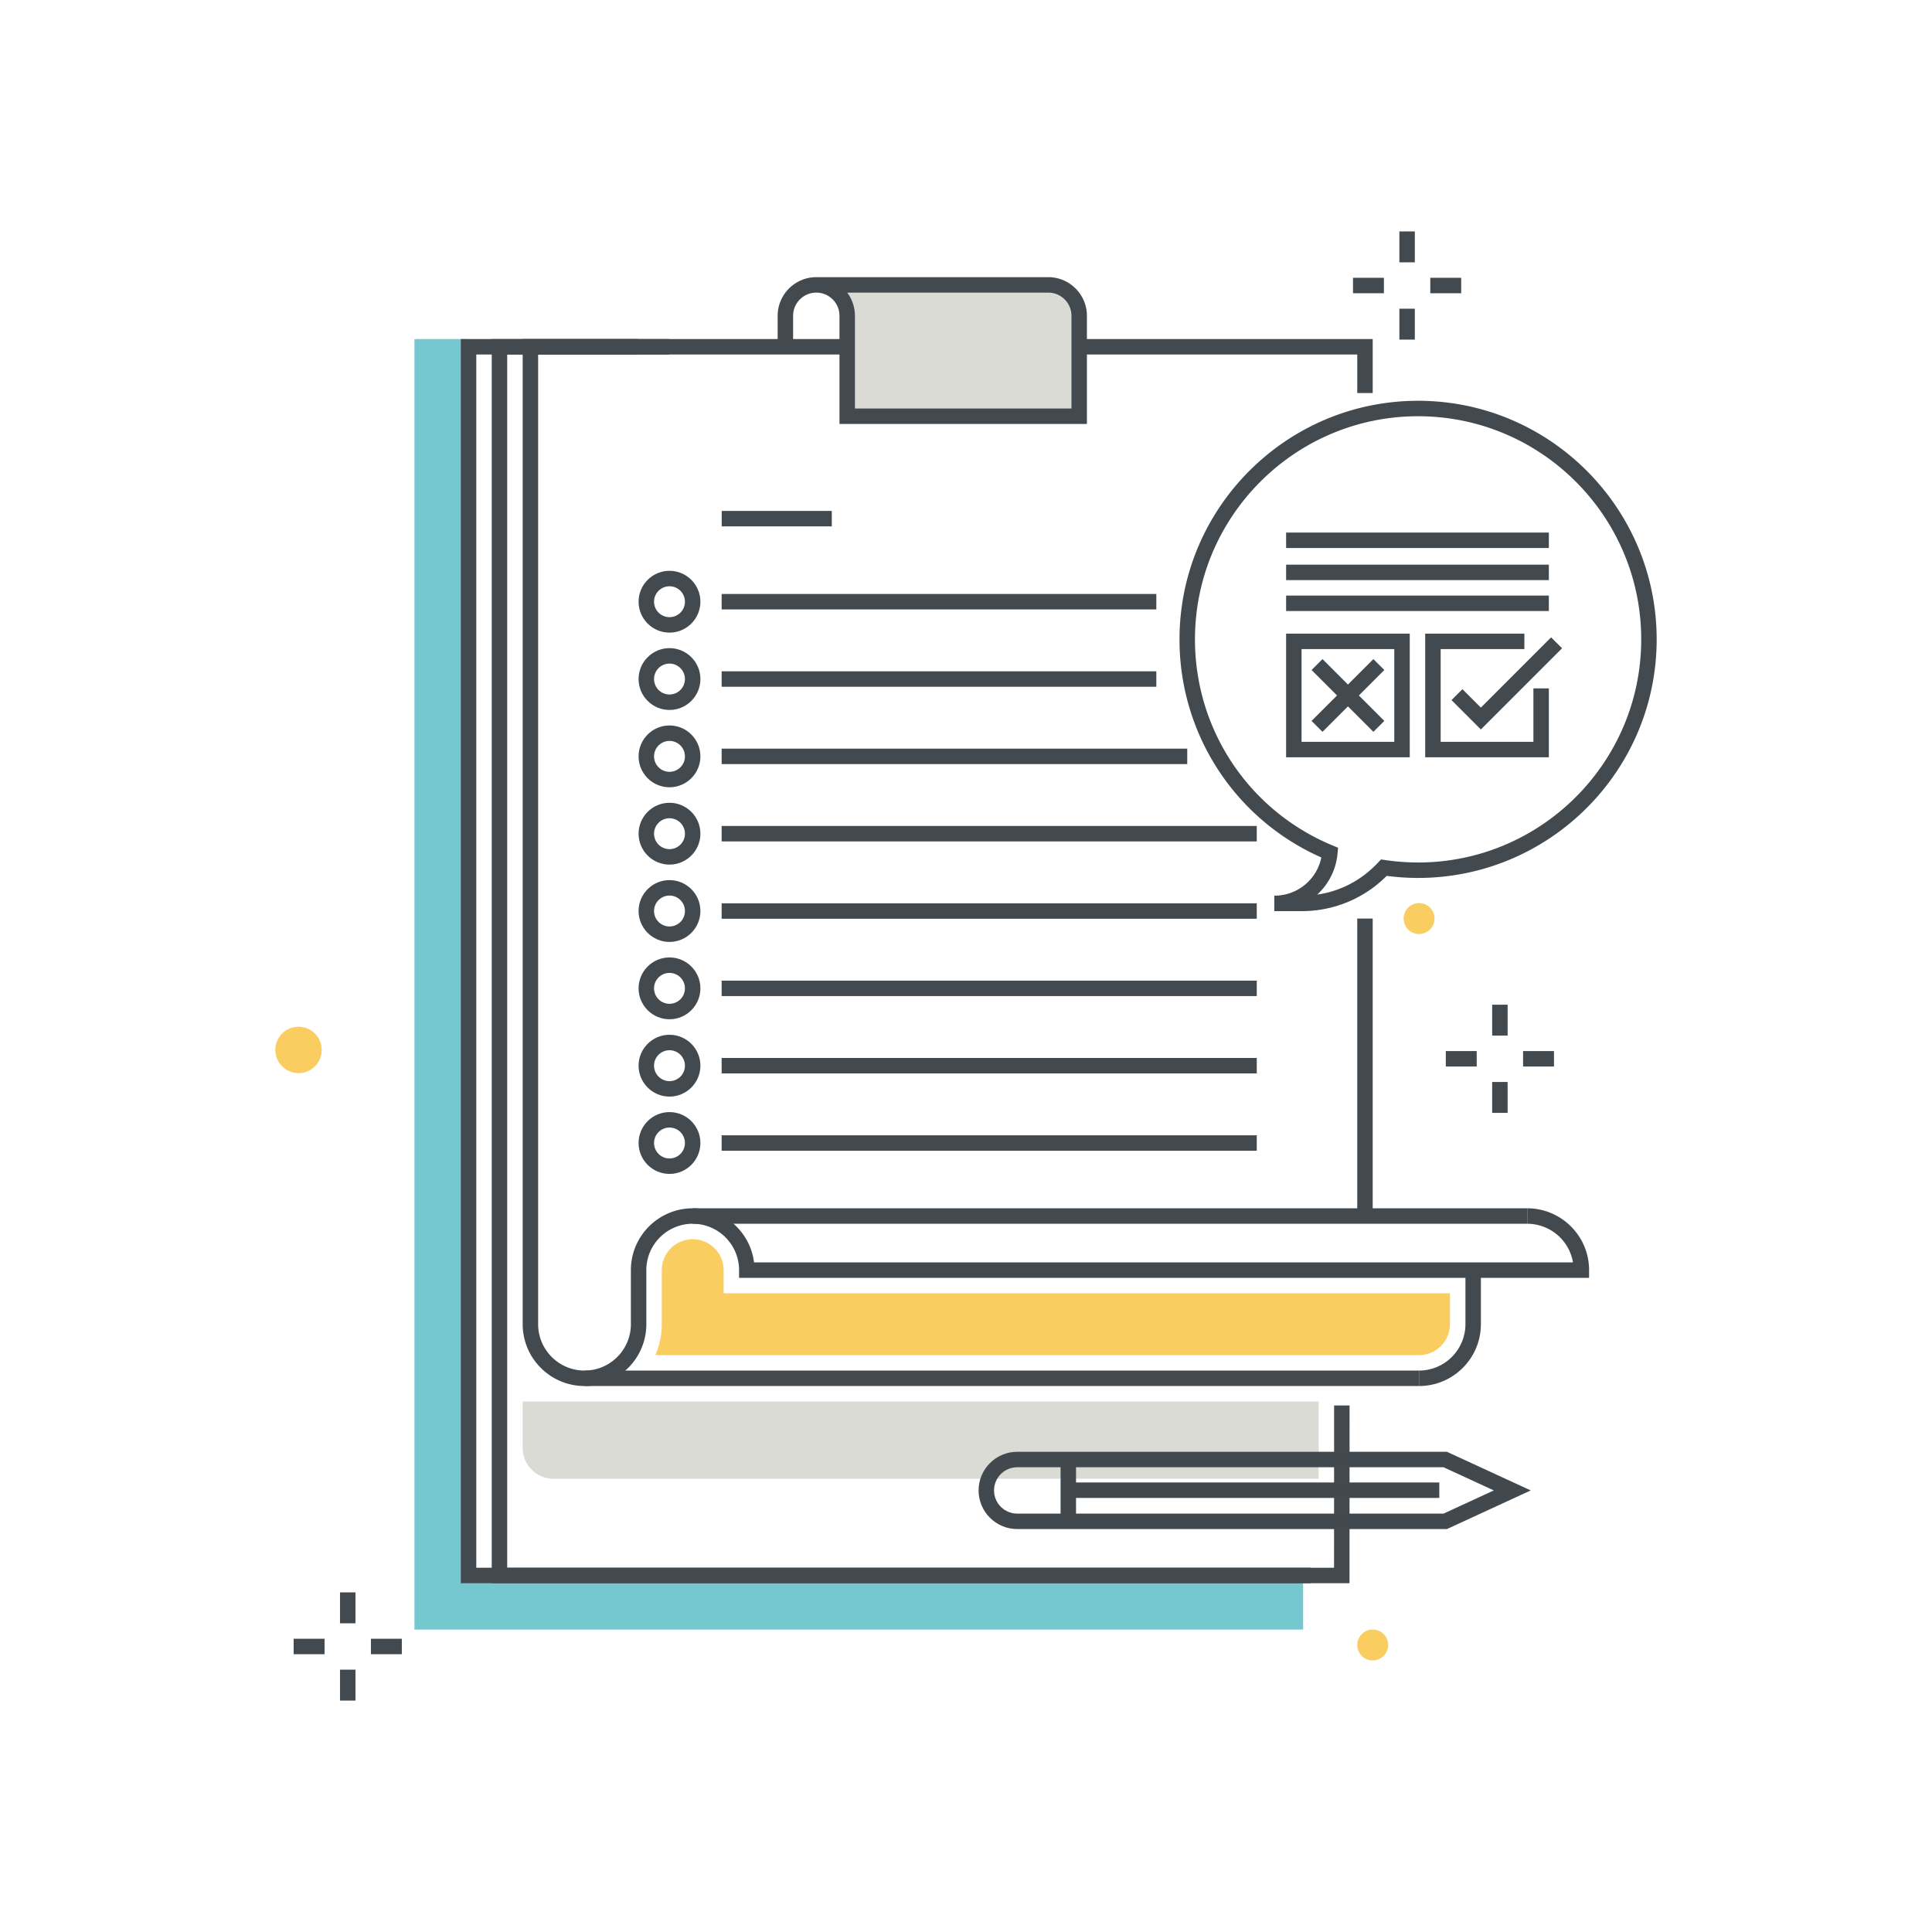 <?xml version="1.0" encoding="utf-8"?><svg xmlns="http://www.w3.org/2000/svg" width="250" height="250" viewBox="0 0 250 250"><g fill="none" fill-rule="evenodd"><path fill="#434A4F" d="M75.635 179.351c-4.411 0-8-3.589-8-8V43.874h109.992v6.987h-2v-4.987H69.635v125.477c0 3.308 2.692 6 6 6 3.309 0 6-2.692 6-6v-6.997c0-4.411 3.589-8 8-8 4.073 0 7.445 3.059 7.938 7h105.971a6.011 6.011 0 0 0-5.917-5v-2c4.411 0 8 3.589 8 8v1H95.635v-1c0-3.308-2.691-6-6-6-3.308 0-6 2.692-6 6v6.997c0 4.411-3.589 8-8 8"/><path fill="#434A4F" d="M175.627 157.354h2v-38.493h-2z"/><path fill="#DBDBD5" d="M105.628 36.864h30.018a4 4 0 0 1 4 4.001v12.998h-30.018V40.865a4 4 0 0 0-4-4.001"/><path fill="#75C7D0" d="M60.631 43.874h-6.999v166.99h114.992v-7.01H60.631V43.874"/><path fill="#434A4F" d="M174.625 204.864H63.632V43.874h22.941v2H65.632v156.99h106.993l.009-20.998 2 .001-.009 22.997M183.627 179.351v-2c3.308 0 6-2.692 6-6v-6.997h2v6.997c0 4.411-3.589 8-8 8"/><path fill="#434A4F" d="M89.635 158.354h107.992v-2H89.635zM75.635 179.351h107.992v-2H75.635z"/><path fill="#DBDBD5" d="M67.632 181.353v6.002a4 4 0 0 0 4 4h98.999v-10.002H67.632"/><path fill="#434A4F" d="M169.625 204.864H59.632V43.874h22.941v2H61.632v156.99h107.993v2"/><path fill="#434A4F" d="M93.388 68.111h14.246v-2H93.388zM93.38 78.862h56.248v-2H93.38zM86.632 75.862c-1.102 0-2 .897-2 2s.898 2 2 2c1.103 0 2-.897 2-2s-.897-2-2-2zm0 6c-2.206 0-4-1.794-4-4s1.794-4 4-4 4 1.794 4 4-1.794 4-4 4zM93.38 88.867h56.248v-2H93.38zM86.632 85.868c-1.102 0-2 .897-2 2s.898 2 2 2c1.103 0 2-.897 2-2s-.897-2-2-2zm0 6c-2.206 0-4-1.794-4-4s1.794-4 4-4 4 1.794 4 4-1.794 4-4 4zM93.38 98.873h60.248v-2H93.38zM86.632 95.874c-1.102 0-2 .897-2 2s.898 2 2 2c1.103 0 2-.897 2-2s-.897-2-2-2zm0 6c-2.206 0-4-1.794-4-4 0-2.205 1.794-4 4-4s4 1.795 4 4c0 2.206-1.794 4-4 4zM93.38 108.88h69.245v-2H93.38zM86.632 105.88c-1.102 0-2 .897-2 2s.898 2 2 2c1.103 0 2-.897 2-2s-.897-2-2-2zm0 6c-2.206 0-4-1.794-4-4 0-2.205 1.794-4 4-4s4 1.795 4 4c0 2.206-1.794 4-4 4zM93.38 118.885h69.245v-2H93.38zM86.632 115.886c-1.102 0-2 .897-2 2s.898 2 2 2c1.103 0 2-.897 2-2s-.897-2-2-2zm0 6c-2.206 0-4-1.794-4-4s1.794-4 4-4 4 1.794 4 4-1.794 4-4 4zM93.38 128.891h69.245v-2H93.38zM86.632 125.892c-1.102 0-2 .897-2 2s.898 2 2 2c1.103 0 2-.897 2-2s-.897-2-2-2zm0 6c-2.206 0-4-1.795-4-4 0-2.206 1.794-4 4-4s4 1.794 4 4c0 2.205-1.794 4-4 4zM93.38 138.898h69.245v-2H93.38zM86.632 135.898c-1.102 0-2 .897-2 2s.898 2 2 2c1.103 0 2-.897 2-2s-.897-2-2-2zm0 6c-2.206 0-4-1.794-4-4 0-2.205 1.794-4 4-4s4 1.795 4 4c0 2.206-1.794 4-4 4zM93.38 148.904h69.245v-2H93.38zM86.632 145.904c-1.102 0-2 .897-2 2s.898 2 2 2c1.103 0 2-.897 2-2s-.897-2-2-2zm0 6c-2.206 0-4-1.794-4-4s1.794-4 4-4 4 1.794 4 4-1.794 4-4 4z"/><path fill="#FACD60" d="M187.626 171.351v-3.996H93.635v-3c0-2.206-1.795-4-4-4-2.206 0-4 1.794-4 4v6.996a9.946 9.946 0 0 1-.835 4h98.826c2.206 0 4-1.795 4-4"/><path fill="#434A4F" d="M110.628 52.862h28.018V40.865c0-1.655-1.346-3-3-3h-26.019a4.98 4.98 0 0 1 1.001 3v11.997zm30.018 2h-32.018V40.865c0-1.655-1.345-3-3-3-1.654 0-3 1.345-3 3v4h-2v-4c0-2.757 2.244-5 5-5h30.018c2.757 0 5 2.243 5 5v13.997zM43.997 210.053h2v-4h-2zM43.997 220.053h2v-4h-2zM47.997 214.053h4v-2h-4zM37.997 214.053h4v-2h-4zM181.079 33.947h2v-4h-2zM181.079 43.947h2v-4h-2zM185.079 37.947h4v-2h-4zM175.079 37.947h4v-2h-4zM193.085 134.007h2v-4h-2zM193.085 144.007h2v-4h-2zM197.085 138.007h4v-2h-4zM187.085 138.007h4v-2h-4z"/><path fill="#FACD60" d="M41.628 135.861a3 3 0 1 1-6 0 3 3 0 0 1 6 0m144-17a2 2 0 1 1-4 0 2 2 0 0 1 4 0m-6 94a2 2 0 1 1-4 0 2 2 0 0 1 4 0"/><path fill="#42494E" d="M131.628 189.861c-1.654 0-3 1.346-3 3s1.346 3 3 3h55.166l6.505-3-6.505-3h-55.166zm0 8c-2.756 0-5-2.243-5-5s2.244-5 5-5h55.605l10.842 5-10.842 5h-55.605z"/><path fill="#42494E" d="M137.238 196.861h2v-7.599h-2z"/><path fill="#42494E" d="M138.238 193.832h48.007v-2h-48.007z"/><path fill="#434A4F" d="M183.501 53.861c-15.92 0-28.873 12.952-28.873 28.872 0 11.723 7.001 22.196 17.837 26.683l.68.281-.066.733a8.192 8.192 0 0 1-2.634 5.331c3.015-.432 5.768-1.874 7.894-4.166l.36-.386.521.077c1.419.212 2.86.319 4.281.319 15.919 0 28.871-12.952 28.871-28.872s-12.952-28.872-28.871-28.872zm-14.997 64.038h-3.61v-2a6.183 6.183 0 0 0 6.088-4.943 30.786 30.786 0 0 1-18.354-28.223c0-17.023 13.85-30.872 30.873-30.872 17.022 0 30.871 13.849 30.871 30.872s-13.849 30.872-30.871 30.872c-1.348 0-2.711-.09-4.061-.268a15.47 15.47 0 0 1-10.936 4.562z"/><path fill="#434A4F" d="M166.422 70.914h34v-2h-34zM166.422 75.065h34v-2h-34zM166.422 79.067h34v-2h-34zM191.623 94.392l-3.8-3.8 1.414-1.414 2.386 2.386 9.093-9.094 1.414 1.414-10.507 10.508M177.715 94.7l-8-8 1.414-1.414 8 8-1.414 1.414"/><path fill="#434A4F" d="M171.129 94.7l-1.414-1.414 8-8 1.414 1.414-8 8"/><path fill="#434A4F" d="M168.421 95.993h12v-12h-12v12zm-2 2h16v-16h-16v16zM200.421 97.993h-16v-16h12.833v2h-10.833v12h12v-6.917h2v8.917"/></g></svg>